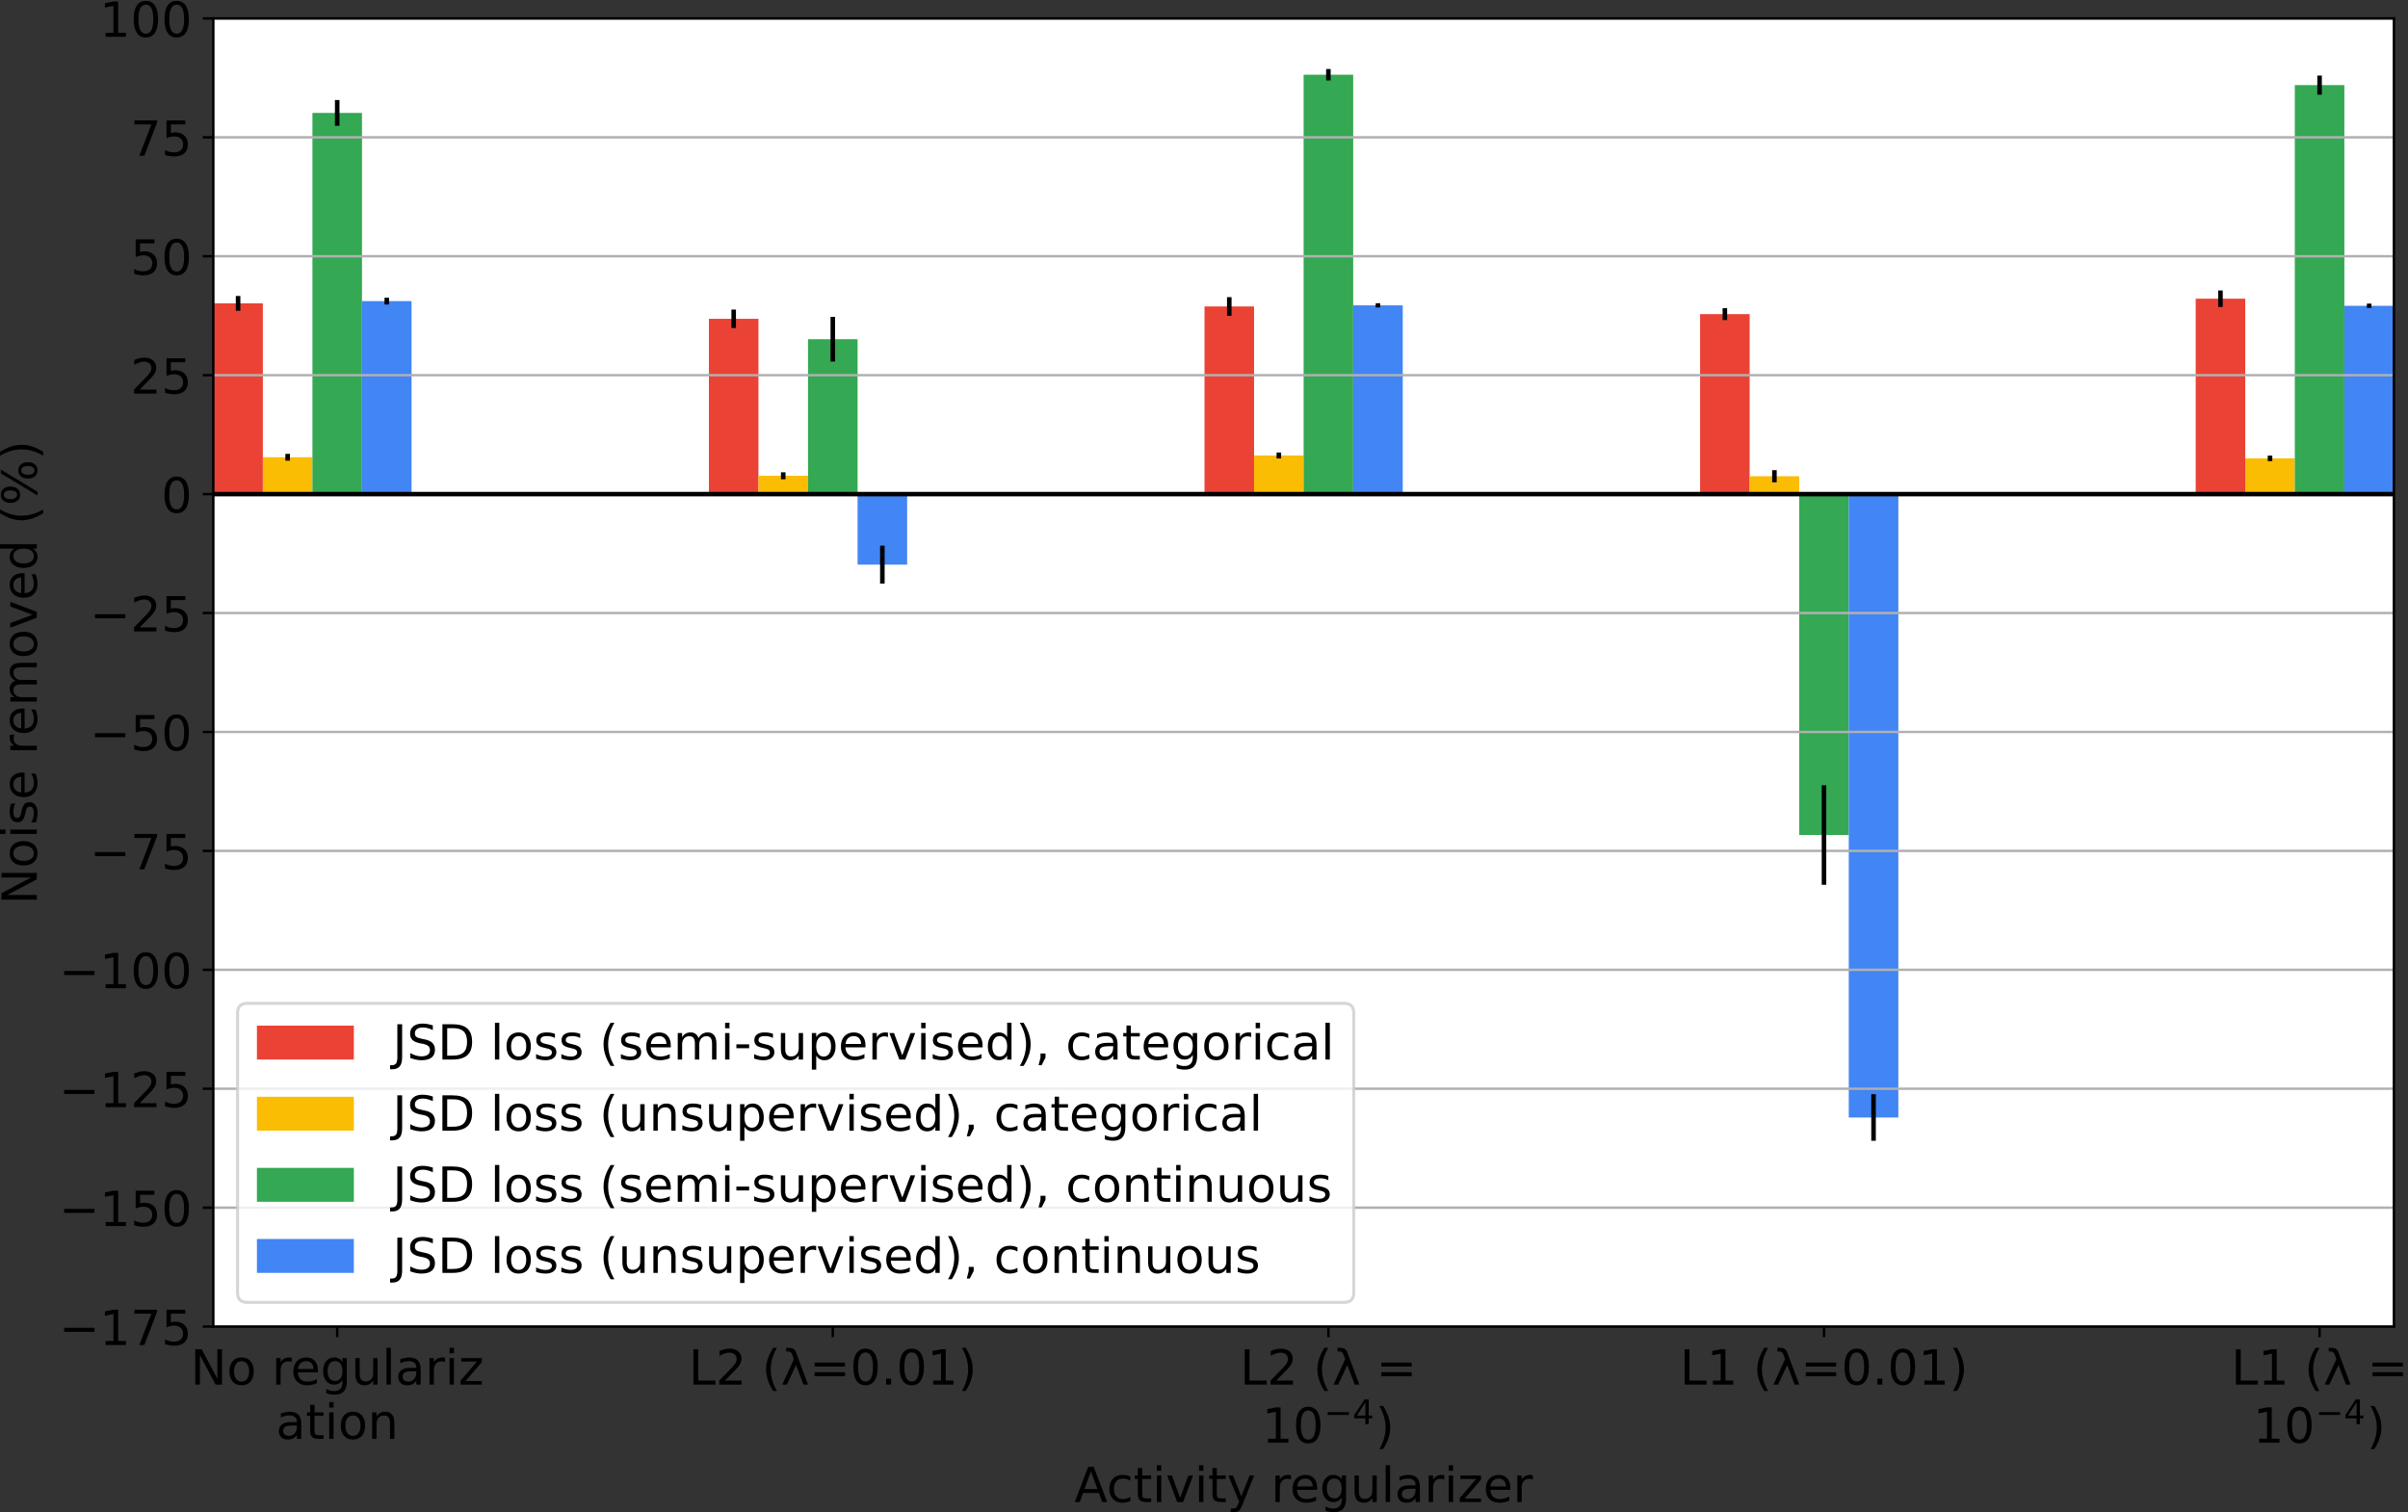 <?xml version="1.0" encoding="utf-8" standalone="no"?>
<!DOCTYPE svg PUBLIC "-//W3C//DTD SVG 1.1//EN"
  "http://www.w3.org/Graphics/SVG/1.1/DTD/svg11.dtd">
<!-- Created with matplotlib (https://matplotlib.org/) -->
<svg height="499.351pt" version="1.1" viewBox="0 0 795.08 499.351" width="795.08pt" xmlns="http://www.w3.org/2000/svg" xmlns:xlink="http://www.w3.org/1999/xlink">
 <rect x="0" y="0" width="795.08" height="499.351" fill="#333333" stroke="none"/>
 <defs>
  <style type="text/css">*{stroke-linecap:butt;stroke-linejoin:round;}</style>
 </defs>
 <g id="figure_1">
  <g id="patch_1">
   <path d="M 0 499.351 
L 795.08 499.351 
L 795.08 0 
L 0 0 
z
" style="fill:none;"/>
  </g>
  <g id="axes_1">
   <g id="patch_2">
    <path d="M 70.433 438.079 
L 790.433 438.079 
L 790.433 6.079 
L 70.433 6.079 
z
" style="fill:#ffffff;"/>
   </g>
   <g id="patch_3">
    <path clip-path="url(#p11bb58f437)" d="M 70.433 163.17 
L 86.796 163.17 
L 86.796 100.19 
L 70.433 100.19 
z
" style="fill:#ea4335;"/>
   </g>
   <g id="patch_4">
    <path clip-path="url(#p11bb58f437)" d="M 234.069 163.17 
L 250.433 163.17 
L 250.433 105.283 
L 234.069 105.283 
z
" style="fill:#ea4335;"/>
   </g>
   <g id="patch_5">
    <path clip-path="url(#p11bb58f437)" d="M 397.705 163.17 
L 414.069 163.17 
L 414.069 101.202 
L 397.705 101.202 
z
" style="fill:#ea4335;"/>
   </g>
   <g id="patch_6">
    <path clip-path="url(#p11bb58f437)" d="M 561.342 163.17 
L 577.705 163.17 
L 577.705 103.736 
L 561.342 103.736 
z
" style="fill:#ea4335;"/>
   </g>
   <g id="patch_7">
    <path clip-path="url(#p11bb58f437)" d="M 724.978 163.17 
L 741.342 163.17 
L 741.342 98.639 
L 724.978 98.639 
z
" style="fill:#ea4335;"/>
   </g>
   <g id="patch_8">
    <path clip-path="url(#p11bb58f437)" d="M 86.796 163.17 
L 103.16 163.17 
L 103.16 151 
L 86.796 151 
z
" style="fill:#fbbc04;"/>
   </g>
   <g id="patch_9">
    <path clip-path="url(#p11bb58f437)" d="M 250.433 163.17 
L 266.796 163.17 
L 266.796 157.116 
L 250.433 157.116 
z
" style="fill:#fbbc04;"/>
   </g>
   <g id="patch_10">
    <path clip-path="url(#p11bb58f437)" d="M 414.069 163.17 
L 430.433 163.17 
L 430.433 150.416 
L 414.069 150.416 
z
" style="fill:#fbbc04;"/>
   </g>
   <g id="patch_11">
    <path clip-path="url(#p11bb58f437)" d="M 577.705 163.17 
L 594.069 163.17 
L 594.069 157.264 
L 577.705 157.264 
z
" style="fill:#fbbc04;"/>
   </g>
   <g id="patch_12">
    <path clip-path="url(#p11bb58f437)" d="M 741.342 163.17 
L 757.705 163.17 
L 757.705 151.356 
L 741.342 151.356 
z
" style="fill:#fbbc04;"/>
   </g>
   <g id="patch_13">
    <path clip-path="url(#p11bb58f437)" d="M 103.16 163.17 
L 119.523 163.17 
L 119.523 37.288 
L 103.16 37.288 
z
" style="fill:#34a853;"/>
   </g>
   <g id="patch_14">
    <path clip-path="url(#p11bb58f437)" d="M 266.796 163.17 
L 283.16 163.17 
L 283.16 112.013 
L 266.796 112.013 
z
" style="fill:#34a853;"/>
   </g>
   <g id="patch_15">
    <path clip-path="url(#p11bb58f437)" d="M 430.433 163.17 
L 446.796 163.17 
L 446.796 24.676 
L 430.433 24.676 
z
" style="fill:#34a853;"/>
   </g>
   <g id="patch_16">
    <path clip-path="url(#p11bb58f437)" d="M 594.069 163.17 
L 610.433 163.17 
L 610.433 275.751 
L 594.069 275.751 
z
" style="fill:#34a853;"/>
   </g>
   <g id="patch_17">
    <path clip-path="url(#p11bb58f437)" d="M 757.705 163.17 
L 774.069 163.17 
L 774.069 28.107 
L 757.705 28.107 
z
" style="fill:#34a853;"/>
   </g>
   <g id="patch_18">
    <path clip-path="url(#p11bb58f437)" d="M 119.523 163.17 
L 135.887 163.17 
L 135.887 99.435 
L 119.523 99.435 
z
" style="fill:#4285f4;"/>
   </g>
   <g id="patch_19">
    <path clip-path="url(#p11bb58f437)" d="M 283.16 163.17 
L 299.523 163.17 
L 299.523 186.458 
L 283.16 186.458 
z
" style="fill:#4285f4;"/>
   </g>
   <g id="patch_20">
    <path clip-path="url(#p11bb58f437)" d="M 446.796 163.17 
L 463.16 163.17 
L 463.16 100.837 
L 446.796 100.837 
z
" style="fill:#4285f4;"/>
   </g>
   <g id="patch_21">
    <path clip-path="url(#p11bb58f437)" d="M 610.433 163.17 
L 626.796 163.17 
L 626.796 369.034 
L 610.433 369.034 
z
" style="fill:#4285f4;"/>
   </g>
   <g id="patch_22">
    <path clip-path="url(#p11bb58f437)" d="M 774.069 163.17 
L 790.433 163.17 
L 790.433 100.985 
L 774.069 100.985 
z
" style="fill:#4285f4;"/>
   </g>
   <g id="matplotlib.axis_1">
    <g id="xtick_1">
     <g id="line2d_1">
      <defs>
       <path d="M 0 0 
L 0 3.5 
" id="m224ae7f392" style="stroke:#000000;stroke-width:0.8;"/>
      </defs>
      <g>
       <use style="stroke:#000000;stroke-width:0.8;" x="111.342" xlink:href="#m224ae7f392" y="438.079"/>
      </g>
     </g>
     <g id="text_1">
      <!-- No regulariz -->
      <g transform="translate(62.904 457.236)scale(0.16 -0.16)">
       <defs>
        <path d="M 9.812 72.906 
L 23.094 72.906 
L 55.422 11.922 
L 55.422 72.906 
L 64.984 72.906 
L 64.984 0 
L 51.703 0 
L 19.391 60.984 
L 19.391 0 
L 9.812 0 
z
" id="DejaVuSans-78"/>
        <path d="M 30.609 48.391 
Q 23.391 48.391 19.188 42.75 
Q 14.984 37.109 14.984 27.297 
Q 14.984 17.484 19.156 11.844 
Q 23.344 6.203 30.609 6.203 
Q 37.797 6.203 41.984 11.859 
Q 46.188 17.531 46.188 27.297 
Q 46.188 37.016 41.984 42.703 
Q 37.797 48.391 30.609 48.391 
z
M 30.609 56 
Q 42.328 56 49.016 48.375 
Q 55.719 40.766 55.719 27.297 
Q 55.719 13.875 49.016 6.219 
Q 42.328 -1.422 30.609 -1.422 
Q 18.844 -1.422 12.172 6.219 
Q 5.516 13.875 5.516 27.297 
Q 5.516 40.766 12.172 48.375 
Q 18.844 56 30.609 56 
z
" id="DejaVuSans-111"/>
        <path id="DejaVuSans-32"/>
        <path d="M 41.109 46.297 
Q 39.594 47.172 37.812 47.578 
Q 36.031 48 33.891 48 
Q 26.266 48 22.188 43.047 
Q 18.109 38.094 18.109 28.812 
L 18.109 0 
L 9.078 0 
L 9.078 54.688 
L 18.109 54.688 
L 18.109 46.188 
Q 20.953 51.172 25.484 53.578 
Q 30.031 56 36.531 56 
Q 37.453 56 38.578 55.875 
Q 39.703 55.766 41.062 55.516 
z
" id="DejaVuSans-114"/>
        <path d="M 56.203 29.594 
L 56.203 25.203 
L 14.891 25.203 
Q 15.484 15.922 20.484 11.062 
Q 25.484 6.203 34.422 6.203 
Q 39.594 6.203 44.453 7.469 
Q 49.312 8.734 54.109 11.281 
L 54.109 2.781 
Q 49.266 0.734 44.188 -0.344 
Q 39.109 -1.422 33.891 -1.422 
Q 20.797 -1.422 13.156 6.188 
Q 5.516 13.812 5.516 26.812 
Q 5.516 40.234 12.766 48.109 
Q 20.016 56 32.328 56 
Q 43.359 56 49.781 48.891 
Q 56.203 41.797 56.203 29.594 
z
M 47.219 32.234 
Q 47.125 39.594 43.094 43.984 
Q 39.062 48.391 32.422 48.391 
Q 24.906 48.391 20.391 44.141 
Q 15.875 39.891 15.188 32.172 
z
" id="DejaVuSans-101"/>
        <path d="M 45.406 27.984 
Q 45.406 37.75 41.375 43.109 
Q 37.359 48.484 30.078 48.484 
Q 22.859 48.484 18.828 43.109 
Q 14.797 37.75 14.797 27.984 
Q 14.797 18.266 18.828 12.891 
Q 22.859 7.516 30.078 7.516 
Q 37.359 7.516 41.375 12.891 
Q 45.406 18.266 45.406 27.984 
z
M 54.391 6.781 
Q 54.391 -7.172 48.188 -13.984 
Q 42 -20.797 29.203 -20.797 
Q 24.469 -20.797 20.266 -20.094 
Q 16.062 -19.391 12.109 -17.922 
L 12.109 -9.188 
Q 16.062 -11.328 19.922 -12.344 
Q 23.781 -13.375 27.781 -13.375 
Q 36.625 -13.375 41.016 -8.766 
Q 45.406 -4.156 45.406 5.172 
L 45.406 9.625 
Q 42.625 4.781 38.281 2.391 
Q 33.938 0 27.875 0 
Q 17.828 0 11.672 7.656 
Q 5.516 15.328 5.516 27.984 
Q 5.516 40.672 11.672 48.328 
Q 17.828 56 27.875 56 
Q 33.938 56 38.281 53.609 
Q 42.625 51.219 45.406 46.391 
L 45.406 54.688 
L 54.391 54.688 
z
" id="DejaVuSans-103"/>
        <path d="M 8.5 21.578 
L 8.5 54.688 
L 17.484 54.688 
L 17.484 21.922 
Q 17.484 14.156 20.5 10.266 
Q 23.531 6.391 29.594 6.391 
Q 36.859 6.391 41.078 11.031 
Q 45.312 15.672 45.312 23.688 
L 45.312 54.688 
L 54.297 54.688 
L 54.297 0 
L 45.312 0 
L 45.312 8.406 
Q 42.047 3.422 37.719 1 
Q 33.406 -1.422 27.688 -1.422 
Q 18.266 -1.422 13.375 4.438 
Q 8.5 10.297 8.5 21.578 
z
M 31.109 56 
z
" id="DejaVuSans-117"/>
        <path d="M 9.422 75.984 
L 18.406 75.984 
L 18.406 0 
L 9.422 0 
z
" id="DejaVuSans-108"/>
        <path d="M 34.281 27.484 
Q 23.391 27.484 19.188 25 
Q 14.984 22.516 14.984 16.5 
Q 14.984 11.719 18.141 8.906 
Q 21.297 6.109 26.703 6.109 
Q 34.188 6.109 38.703 11.406 
Q 43.219 16.703 43.219 25.484 
L 43.219 27.484 
z
M 52.203 31.203 
L 52.203 0 
L 43.219 0 
L 43.219 8.297 
Q 40.141 3.328 35.547 0.953 
Q 30.953 -1.422 24.312 -1.422 
Q 15.922 -1.422 10.953 3.297 
Q 6 8.016 6 15.922 
Q 6 25.141 12.172 29.828 
Q 18.359 34.516 30.609 34.516 
L 43.219 34.516 
L 43.219 35.406 
Q 43.219 41.609 39.141 45 
Q 35.062 48.391 27.688 48.391 
Q 23 48.391 18.547 47.266 
Q 14.109 46.141 10.016 43.891 
L 10.016 52.203 
Q 14.938 54.109 19.578 55.047 
Q 24.219 56 28.609 56 
Q 40.484 56 46.344 49.844 
Q 52.203 43.703 52.203 31.203 
z
" id="DejaVuSans-97"/>
        <path d="M 9.422 54.688 
L 18.406 54.688 
L 18.406 0 
L 9.422 0 
z
M 9.422 75.984 
L 18.406 75.984 
L 18.406 64.594 
L 9.422 64.594 
z
" id="DejaVuSans-105"/>
        <path d="M 5.516 54.688 
L 48.188 54.688 
L 48.188 46.484 
L 14.406 7.172 
L 48.188 7.172 
L 48.188 0 
L 4.297 0 
L 4.297 8.203 
L 38.094 47.516 
L 5.516 47.516 
z
" id="DejaVuSans-122"/>
       </defs>
       <use xlink:href="#DejaVuSans-78"/>
       <use x="74.805" xlink:href="#DejaVuSans-111"/>
       <use x="135.986" xlink:href="#DejaVuSans-32"/>
       <use x="167.773" xlink:href="#DejaVuSans-114"/>
       <use x="206.637" xlink:href="#DejaVuSans-101"/>
       <use x="268.16" xlink:href="#DejaVuSans-103"/>
       <use x="331.637" xlink:href="#DejaVuSans-117"/>
       <use x="395.016" xlink:href="#DejaVuSans-108"/>
       <use x="422.799" xlink:href="#DejaVuSans-97"/>
       <use x="484.078" xlink:href="#DejaVuSans-114"/>
       <use x="525.191" xlink:href="#DejaVuSans-105"/>
       <use x="552.975" xlink:href="#DejaVuSans-122"/>
      </g>
      <!-- ation -->
      <g transform="translate(91.115 475.153)scale(0.16 -0.16)">
       <defs>
        <path d="M 18.312 70.219 
L 18.312 54.688 
L 36.812 54.688 
L 36.812 47.703 
L 18.312 47.703 
L 18.312 18.016 
Q 18.312 11.328 20.141 9.422 
Q 21.969 7.516 27.594 7.516 
L 36.812 7.516 
L 36.812 0 
L 27.594 0 
Q 17.188 0 13.234 3.875 
Q 9.281 7.766 9.281 18.016 
L 9.281 47.703 
L 2.688 47.703 
L 2.688 54.688 
L 9.281 54.688 
L 9.281 70.219 
z
" id="DejaVuSans-116"/>
        <path d="M 54.891 33.016 
L 54.891 0 
L 45.906 0 
L 45.906 32.719 
Q 45.906 40.484 42.875 44.328 
Q 39.844 48.188 33.797 48.188 
Q 26.516 48.188 22.312 43.547 
Q 18.109 38.922 18.109 30.906 
L 18.109 0 
L 9.078 0 
L 9.078 54.688 
L 18.109 54.688 
L 18.109 46.188 
Q 21.344 51.125 25.703 53.562 
Q 30.078 56 35.797 56 
Q 45.219 56 50.047 50.172 
Q 54.891 44.344 54.891 33.016 
z
" id="DejaVuSans-110"/>
       </defs>
       <use xlink:href="#DejaVuSans-97"/>
       <use x="61.279" xlink:href="#DejaVuSans-116"/>
       <use x="100.488" xlink:href="#DejaVuSans-105"/>
       <use x="128.271" xlink:href="#DejaVuSans-111"/>
       <use x="189.453" xlink:href="#DejaVuSans-110"/>
      </g>
     </g>
    </g>
    <g id="xtick_2">
     <g id="line2d_2">
      <g>
       <use style="stroke:#000000;stroke-width:0.8;" x="274.978" xlink:href="#m224ae7f392" y="438.079"/>
      </g>
     </g>
     <g id="text_2">
      <!-- L2 (λ=0.01) -->
      <g transform="translate(227.394 457.236)scale(0.16 -0.16)">
       <defs>
        <path d="M 9.812 72.906 
L 19.672 72.906 
L 19.672 8.297 
L 55.172 8.297 
L 55.172 0 
L 9.812 0 
z
" id="DejaVuSans-76"/>
        <path d="M 19.188 8.297 
L 53.609 8.297 
L 53.609 0 
L 7.328 0 
L 7.328 8.297 
Q 12.938 14.109 22.625 23.891 
Q 32.328 33.688 34.812 36.531 
Q 39.547 41.844 41.422 45.531 
Q 43.312 49.219 43.312 52.781 
Q 43.312 58.594 39.234 62.25 
Q 35.156 65.922 28.609 65.922 
Q 23.969 65.922 18.812 64.312 
Q 13.672 62.703 7.812 59.422 
L 7.812 69.391 
Q 13.766 71.781 18.938 73 
Q 24.125 74.219 28.422 74.219 
Q 39.75 74.219 46.484 68.547 
Q 53.219 62.891 53.219 53.422 
Q 53.219 48.922 51.531 44.891 
Q 49.859 40.875 45.406 35.406 
Q 44.188 33.984 37.641 27.219 
Q 31.109 20.453 19.188 8.297 
z
" id="DejaVuSans-50"/>
        <path d="M 31 75.875 
Q 24.469 64.656 21.281 53.656 
Q 18.109 42.672 18.109 31.391 
Q 18.109 20.125 21.312 9.062 
Q 24.516 -2 31 -13.188 
L 23.188 -13.188 
Q 15.875 -1.703 12.234 9.375 
Q 8.594 20.453 8.594 31.391 
Q 8.594 42.281 12.203 53.312 
Q 15.828 64.359 23.188 75.875 
z
" id="DejaVuSans-40"/>
        <path d="M 30.953 67.438 
L 56.203 0 
L 46.688 0 
L 31.344 40.438 
L 12.5 0 
L 2.984 0 
L 26.953 52.438 
L 23.344 62.109 
Q 21.047 68.266 15.828 68.266 
L 11.141 68.266 
L 11.141 75.984 
L 16.844 75.875 
Q 27.875 75.734 30.953 67.438 
z
" id="DejaVuSans-955"/>
        <path d="M 10.594 45.406 
L 73.188 45.406 
L 73.188 37.203 
L 10.594 37.203 
z
M 10.594 25.484 
L 73.188 25.484 
L 73.188 17.188 
L 10.594 17.188 
z
" id="DejaVuSans-61"/>
        <path d="M 31.781 66.406 
Q 24.172 66.406 20.328 58.906 
Q 16.5 51.422 16.5 36.375 
Q 16.5 21.391 20.328 13.891 
Q 24.172 6.391 31.781 6.391 
Q 39.453 6.391 43.281 13.891 
Q 47.125 21.391 47.125 36.375 
Q 47.125 51.422 43.281 58.906 
Q 39.453 66.406 31.781 66.406 
z
M 31.781 74.219 
Q 44.047 74.219 50.516 64.516 
Q 56.984 54.828 56.984 36.375 
Q 56.984 17.969 50.516 8.266 
Q 44.047 -1.422 31.781 -1.422 
Q 19.531 -1.422 13.062 8.266 
Q 6.594 17.969 6.594 36.375 
Q 6.594 54.828 13.062 64.516 
Q 19.531 74.219 31.781 74.219 
z
" id="DejaVuSans-48"/>
        <path d="M 10.688 12.406 
L 21 12.406 
L 21 0 
L 10.688 0 
z
" id="DejaVuSans-46"/>
        <path d="M 12.406 8.297 
L 28.516 8.297 
L 28.516 63.922 
L 10.984 60.406 
L 10.984 69.391 
L 28.422 72.906 
L 38.281 72.906 
L 38.281 8.297 
L 54.391 8.297 
L 54.391 0 
L 12.406 0 
z
" id="DejaVuSans-49"/>
        <path d="M 8.016 75.875 
L 15.828 75.875 
Q 23.141 64.359 26.781 53.312 
Q 30.422 42.281 30.422 31.391 
Q 30.422 20.453 26.781 9.375 
Q 23.141 -1.703 15.828 -13.188 
L 8.016 -13.188 
Q 14.5 -2 17.703 9.062 
Q 20.906 20.125 20.906 31.391 
Q 20.906 42.672 17.703 53.656 
Q 14.5 64.656 8.016 75.875 
z
" id="DejaVuSans-41"/>
       </defs>
       <use xlink:href="#DejaVuSans-76"/>
       <use x="55.713" xlink:href="#DejaVuSans-50"/>
       <use x="119.336" xlink:href="#DejaVuSans-32"/>
       <use x="151.123" xlink:href="#DejaVuSans-40"/>
       <use x="190.137" xlink:href="#DejaVuSans-955"/>
       <use x="249.316" xlink:href="#DejaVuSans-61"/>
       <use x="333.105" xlink:href="#DejaVuSans-48"/>
       <use x="396.729" xlink:href="#DejaVuSans-46"/>
       <use x="428.516" xlink:href="#DejaVuSans-48"/>
       <use x="492.139" xlink:href="#DejaVuSans-49"/>
       <use x="555.762" xlink:href="#DejaVuSans-41"/>
      </g>
     </g>
    </g>
    <g id="xtick_3">
     <g id="line2d_3">
      <g>
       <use style="stroke:#000000;stroke-width:0.8;" x="438.614" xlink:href="#m224ae7f392" y="438.079"/>
      </g>
     </g>
     <g id="text_3">
      <!-- L2 (λ = -->
      <g transform="translate(409.422 457.236)scale(0.16 -0.16)">
       <use xlink:href="#DejaVuSans-76"/>
       <use x="55.713" xlink:href="#DejaVuSans-50"/>
       <use x="119.336" xlink:href="#DejaVuSans-32"/>
       <use x="151.123" xlink:href="#DejaVuSans-40"/>
       <use x="190.137" xlink:href="#DejaVuSans-955"/>
       <use x="249.316" xlink:href="#DejaVuSans-32"/>
       <use x="281.104" xlink:href="#DejaVuSans-61"/>
      </g>
      <!-- $10^{-4}$) -->
      <g transform="translate(416.694 476.539)scale(0.16 -0.16)">
       <defs>
        <path d="M 10.594 35.5 
L 73.188 35.5 
L 73.188 27.203 
L 10.594 27.203 
z
" id="DejaVuSans-8722"/>
        <path d="M 37.797 64.312 
L 12.891 25.391 
L 37.797 25.391 
z
M 35.203 72.906 
L 47.609 72.906 
L 47.609 25.391 
L 58.016 25.391 
L 58.016 17.188 
L 47.609 17.188 
L 47.609 0 
L 37.797 0 
L 37.797 17.188 
L 4.891 17.188 
L 4.891 26.703 
z
" id="DejaVuSans-52"/>
       </defs>
       <use transform="translate(0 0.684)" xlink:href="#DejaVuSans-49"/>
       <use transform="translate(63.623 0.684)" xlink:href="#DejaVuSans-48"/>
       <use transform="translate(128.203 38.966)scale(0.7)" xlink:href="#DejaVuSans-8722"/>
       <use transform="translate(186.855 38.966)scale(0.7)" xlink:href="#DejaVuSans-52"/>
       <use transform="translate(234.126 0.684)" xlink:href="#DejaVuSans-41"/>
      </g>
     </g>
    </g>
    <g id="xtick_4">
     <g id="line2d_4">
      <g>
       <use style="stroke:#000000;stroke-width:0.8;" x="602.251" xlink:href="#m224ae7f392" y="438.079"/>
      </g>
     </g>
     <g id="text_4">
      <!-- L1 (λ=0.01) -->
      <g transform="translate(554.667 457.236)scale(0.16 -0.16)">
       <use xlink:href="#DejaVuSans-76"/>
       <use x="55.713" xlink:href="#DejaVuSans-49"/>
       <use x="119.336" xlink:href="#DejaVuSans-32"/>
       <use x="151.123" xlink:href="#DejaVuSans-40"/>
       <use x="190.137" xlink:href="#DejaVuSans-955"/>
       <use x="249.316" xlink:href="#DejaVuSans-61"/>
       <use x="333.105" xlink:href="#DejaVuSans-48"/>
       <use x="396.729" xlink:href="#DejaVuSans-46"/>
       <use x="428.516" xlink:href="#DejaVuSans-48"/>
       <use x="492.139" xlink:href="#DejaVuSans-49"/>
       <use x="555.762" xlink:href="#DejaVuSans-41"/>
      </g>
     </g>
    </g>
    <g id="xtick_5">
     <g id="line2d_5">
      <g>
       <use style="stroke:#000000;stroke-width:0.8;" x="765.887" xlink:href="#m224ae7f392" y="438.079"/>
      </g>
     </g>
     <g id="text_5">
      <!-- L1 (λ = -->
      <g transform="translate(736.695 457.236)scale(0.16 -0.16)">
       <use xlink:href="#DejaVuSans-76"/>
       <use x="55.713" xlink:href="#DejaVuSans-49"/>
       <use x="119.336" xlink:href="#DejaVuSans-32"/>
       <use x="151.123" xlink:href="#DejaVuSans-40"/>
       <use x="190.137" xlink:href="#DejaVuSans-955"/>
       <use x="249.316" xlink:href="#DejaVuSans-32"/>
       <use x="281.104" xlink:href="#DejaVuSans-61"/>
      </g>
      <!-- $10^{-4}$) -->
      <g transform="translate(743.967 476.539)scale(0.16 -0.16)">
       <use transform="translate(0 0.684)" xlink:href="#DejaVuSans-49"/>
       <use transform="translate(63.623 0.684)" xlink:href="#DejaVuSans-48"/>
       <use transform="translate(128.203 38.966)scale(0.7)" xlink:href="#DejaVuSans-8722"/>
       <use transform="translate(186.855 38.966)scale(0.7)" xlink:href="#DejaVuSans-52"/>
       <use transform="translate(234.126 0.684)" xlink:href="#DejaVuSans-41"/>
      </g>
     </g>
    </g>
    <g id="text_6">
     <!-- Activity regularizer -->
     <g transform="translate(354.745 496.024)scale(0.16 -0.16)">
      <defs>
       <path d="M 34.188 63.188 
L 20.797 26.906 
L 47.609 26.906 
z
M 28.609 72.906 
L 39.797 72.906 
L 67.578 0 
L 57.328 0 
L 50.688 18.703 
L 17.828 18.703 
L 11.188 0 
L 0.781 0 
z
" id="DejaVuSans-65"/>
       <path d="M 48.781 52.594 
L 48.781 44.188 
Q 44.969 46.297 41.141 47.344 
Q 37.312 48.391 33.406 48.391 
Q 24.656 48.391 19.812 42.844 
Q 14.984 37.312 14.984 27.297 
Q 14.984 17.281 19.812 11.734 
Q 24.656 6.203 33.406 6.203 
Q 37.312 6.203 41.141 7.25 
Q 44.969 8.297 48.781 10.406 
L 48.781 2.094 
Q 45.016 0.344 40.984 -0.531 
Q 36.969 -1.422 32.422 -1.422 
Q 20.062 -1.422 12.781 6.344 
Q 5.516 14.109 5.516 27.297 
Q 5.516 40.672 12.859 48.328 
Q 20.219 56 33.016 56 
Q 37.156 56 41.109 55.141 
Q 45.062 54.297 48.781 52.594 
z
" id="DejaVuSans-99"/>
       <path d="M 2.984 54.688 
L 12.5 54.688 
L 29.594 8.797 
L 46.688 54.688 
L 56.203 54.688 
L 35.688 0 
L 23.484 0 
z
" id="DejaVuSans-118"/>
       <path d="M 32.172 -5.078 
Q 28.375 -14.844 24.75 -17.812 
Q 21.141 -20.797 15.094 -20.797 
L 7.906 -20.797 
L 7.906 -13.281 
L 13.188 -13.281 
Q 16.891 -13.281 18.938 -11.516 
Q 21 -9.766 23.484 -3.219 
L 25.094 0.875 
L 2.984 54.688 
L 12.5 54.688 
L 29.594 11.922 
L 46.688 54.688 
L 56.203 54.688 
z
" id="DejaVuSans-121"/>
      </defs>
      <use xlink:href="#DejaVuSans-65"/>
      <use x="66.658" xlink:href="#DejaVuSans-99"/>
      <use x="121.639" xlink:href="#DejaVuSans-116"/>
      <use x="160.848" xlink:href="#DejaVuSans-105"/>
      <use x="188.631" xlink:href="#DejaVuSans-118"/>
      <use x="247.811" xlink:href="#DejaVuSans-105"/>
      <use x="275.594" xlink:href="#DejaVuSans-116"/>
      <use x="314.803" xlink:href="#DejaVuSans-121"/>
      <use x="373.982" xlink:href="#DejaVuSans-32"/>
      <use x="405.77" xlink:href="#DejaVuSans-114"/>
      <use x="444.633" xlink:href="#DejaVuSans-101"/>
      <use x="506.156" xlink:href="#DejaVuSans-103"/>
      <use x="569.633" xlink:href="#DejaVuSans-117"/>
      <use x="633.012" xlink:href="#DejaVuSans-108"/>
      <use x="660.795" xlink:href="#DejaVuSans-97"/>
      <use x="722.074" xlink:href="#DejaVuSans-114"/>
      <use x="763.188" xlink:href="#DejaVuSans-105"/>
      <use x="790.971" xlink:href="#DejaVuSans-122"/>
      <use x="843.461" xlink:href="#DejaVuSans-101"/>
      <use x="904.984" xlink:href="#DejaVuSans-114"/>
     </g>
    </g>
   </g>
   <g id="matplotlib.axis_2">
    <g id="ytick_1">
     <g id="line2d_6">
      <path clip-path="url(#p11bb58f437)" d="M 70.433 438.079 
L 790.433 438.079 
" style="fill:none;stroke:#b0b0b0;stroke-linecap:square;stroke-width:0.8;"/>
     </g>
     <g id="line2d_7">
      <defs>
       <path d="M 0 0 
L -3.5 0 
" id="m32b7733097" style="stroke:#000000;stroke-width:0.8;"/>
      </defs>
      <g>
       <use style="stroke:#000000;stroke-width:0.8;" x="70.433" xlink:href="#m32b7733097" y="438.079"/>
      </g>
     </g>
     <g id="text_7">
      <!-- −175 -->
      <g transform="translate(19.485 444.158)scale(0.16 -0.16)">
       <defs>
        <path d="M 8.203 72.906 
L 55.078 72.906 
L 55.078 68.703 
L 28.609 0 
L 18.312 0 
L 43.219 64.594 
L 8.203 64.594 
z
" id="DejaVuSans-55"/>
        <path d="M 10.797 72.906 
L 49.516 72.906 
L 49.516 64.594 
L 19.828 64.594 
L 19.828 46.734 
Q 21.969 47.469 24.109 47.828 
Q 26.266 48.188 28.422 48.188 
Q 40.625 48.188 47.75 41.5 
Q 54.891 34.812 54.891 23.391 
Q 54.891 11.625 47.562 5.094 
Q 40.234 -1.422 26.906 -1.422 
Q 22.312 -1.422 17.547 -0.641 
Q 12.797 0.141 7.719 1.703 
L 7.719 11.625 
Q 12.109 9.234 16.797 8.062 
Q 21.484 6.891 26.703 6.891 
Q 35.156 6.891 40.078 11.328 
Q 45.016 15.766 45.016 23.391 
Q 45.016 31 40.078 35.438 
Q 35.156 39.891 26.703 39.891 
Q 22.75 39.891 18.812 39.016 
Q 14.891 38.141 10.797 36.281 
z
" id="DejaVuSans-53"/>
       </defs>
       <use xlink:href="#DejaVuSans-8722"/>
       <use x="83.789" xlink:href="#DejaVuSans-49"/>
       <use x="147.412" xlink:href="#DejaVuSans-55"/>
       <use x="211.035" xlink:href="#DejaVuSans-53"/>
      </g>
     </g>
    </g>
    <g id="ytick_2">
     <g id="line2d_8">
      <path clip-path="url(#p11bb58f437)" d="M 70.433 398.806 
L 790.433 398.806 
" style="fill:none;stroke:#b0b0b0;stroke-linecap:square;stroke-width:0.8;"/>
     </g>
     <g id="line2d_9">
      <g>
       <use style="stroke:#000000;stroke-width:0.8;" x="70.433" xlink:href="#m32b7733097" y="398.806"/>
      </g>
     </g>
     <g id="text_8">
      <!-- −150 -->
      <g transform="translate(19.485 404.885)scale(0.16 -0.16)">
       <use xlink:href="#DejaVuSans-8722"/>
       <use x="83.789" xlink:href="#DejaVuSans-49"/>
       <use x="147.412" xlink:href="#DejaVuSans-53"/>
       <use x="211.035" xlink:href="#DejaVuSans-48"/>
      </g>
     </g>
    </g>
    <g id="ytick_3">
     <g id="line2d_10">
      <path clip-path="url(#p11bb58f437)" d="M 70.433 359.533 
L 790.433 359.533 
" style="fill:none;stroke:#b0b0b0;stroke-linecap:square;stroke-width:0.8;"/>
     </g>
     <g id="line2d_11">
      <g>
       <use style="stroke:#000000;stroke-width:0.8;" x="70.433" xlink:href="#m32b7733097" y="359.533"/>
      </g>
     </g>
     <g id="text_9">
      <!-- −125 -->
      <g transform="translate(19.485 365.612)scale(0.16 -0.16)">
       <use xlink:href="#DejaVuSans-8722"/>
       <use x="83.789" xlink:href="#DejaVuSans-49"/>
       <use x="147.412" xlink:href="#DejaVuSans-50"/>
       <use x="211.035" xlink:href="#DejaVuSans-53"/>
      </g>
     </g>
    </g>
    <g id="ytick_4">
     <g id="line2d_12">
      <path clip-path="url(#p11bb58f437)" d="M 70.433 320.261 
L 790.433 320.261 
" style="fill:none;stroke:#b0b0b0;stroke-linecap:square;stroke-width:0.8;"/>
     </g>
     <g id="line2d_13">
      <g>
       <use style="stroke:#000000;stroke-width:0.8;" x="70.433" xlink:href="#m32b7733097" y="320.261"/>
      </g>
     </g>
     <g id="text_10">
      <!-- −100 -->
      <g transform="translate(19.485 326.339)scale(0.16 -0.16)">
       <use xlink:href="#DejaVuSans-8722"/>
       <use x="83.789" xlink:href="#DejaVuSans-49"/>
       <use x="147.412" xlink:href="#DejaVuSans-48"/>
       <use x="211.035" xlink:href="#DejaVuSans-48"/>
      </g>
     </g>
    </g>
    <g id="ytick_5">
     <g id="line2d_14">
      <path clip-path="url(#p11bb58f437)" d="M 70.433 280.988 
L 790.433 280.988 
" style="fill:none;stroke:#b0b0b0;stroke-linecap:square;stroke-width:0.8;"/>
     </g>
     <g id="line2d_15">
      <g>
       <use style="stroke:#000000;stroke-width:0.8;" x="70.433" xlink:href="#m32b7733097" y="280.988"/>
      </g>
     </g>
     <g id="text_11">
      <!-- −75 -->
      <g transform="translate(29.665 287.067)scale(0.16 -0.16)">
       <use xlink:href="#DejaVuSans-8722"/>
       <use x="83.789" xlink:href="#DejaVuSans-55"/>
       <use x="147.412" xlink:href="#DejaVuSans-53"/>
      </g>
     </g>
    </g>
    <g id="ytick_6">
     <g id="line2d_16">
      <path clip-path="url(#p11bb58f437)" d="M 70.433 241.715 
L 790.433 241.715 
" style="fill:none;stroke:#b0b0b0;stroke-linecap:square;stroke-width:0.8;"/>
     </g>
     <g id="line2d_17">
      <g>
       <use style="stroke:#000000;stroke-width:0.8;" x="70.433" xlink:href="#m32b7733097" y="241.715"/>
      </g>
     </g>
     <g id="text_12">
      <!-- −50 -->
      <g transform="translate(29.665 247.794)scale(0.16 -0.16)">
       <use xlink:href="#DejaVuSans-8722"/>
       <use x="83.789" xlink:href="#DejaVuSans-53"/>
       <use x="147.412" xlink:href="#DejaVuSans-48"/>
      </g>
     </g>
    </g>
    <g id="ytick_7">
     <g id="line2d_18">
      <path clip-path="url(#p11bb58f437)" d="M 70.433 202.442 
L 790.433 202.442 
" style="fill:none;stroke:#b0b0b0;stroke-linecap:square;stroke-width:0.8;"/>
     </g>
     <g id="line2d_19">
      <g>
       <use style="stroke:#000000;stroke-width:0.8;" x="70.433" xlink:href="#m32b7733097" y="202.442"/>
      </g>
     </g>
     <g id="text_13">
      <!-- −25 -->
      <g transform="translate(29.665 208.521)scale(0.16 -0.16)">
       <use xlink:href="#DejaVuSans-8722"/>
       <use x="83.789" xlink:href="#DejaVuSans-50"/>
       <use x="147.412" xlink:href="#DejaVuSans-53"/>
      </g>
     </g>
    </g>
    <g id="ytick_8">
     <g id="line2d_20">
      <path clip-path="url(#p11bb58f437)" d="M 70.433 163.17 
L 790.433 163.17 
" style="fill:none;stroke:#b0b0b0;stroke-linecap:square;stroke-width:0.8;"/>
     </g>
     <g id="line2d_21">
      <g>
       <use style="stroke:#000000;stroke-width:0.8;" x="70.433" xlink:href="#m32b7733097" y="163.17"/>
      </g>
     </g>
     <g id="text_14">
      <!-- 0 -->
      <g transform="translate(53.252 169.248)scale(0.16 -0.16)">
       <use xlink:href="#DejaVuSans-48"/>
      </g>
     </g>
    </g>
    <g id="ytick_9">
     <g id="line2d_22">
      <path clip-path="url(#p11bb58f437)" d="M 70.433 123.897 
L 790.433 123.897 
" style="fill:none;stroke:#b0b0b0;stroke-linecap:square;stroke-width:0.8;"/>
     </g>
     <g id="line2d_23">
      <g>
       <use style="stroke:#000000;stroke-width:0.8;" x="70.433" xlink:href="#m32b7733097" y="123.897"/>
      </g>
     </g>
     <g id="text_15">
      <!-- 25 -->
      <g transform="translate(43.072 129.976)scale(0.16 -0.16)">
       <use xlink:href="#DejaVuSans-50"/>
       <use x="63.623" xlink:href="#DejaVuSans-53"/>
      </g>
     </g>
    </g>
    <g id="ytick_10">
     <g id="line2d_24">
      <path clip-path="url(#p11bb58f437)" d="M 70.433 84.624 
L 790.433 84.624 
" style="fill:none;stroke:#b0b0b0;stroke-linecap:square;stroke-width:0.8;"/>
     </g>
     <g id="line2d_25">
      <g>
       <use style="stroke:#000000;stroke-width:0.8;" x="70.433" xlink:href="#m32b7733097" y="84.624"/>
      </g>
     </g>
     <g id="text_16">
      <!-- 50 -->
      <g transform="translate(43.072 90.703)scale(0.16 -0.16)">
       <use xlink:href="#DejaVuSans-53"/>
       <use x="63.623" xlink:href="#DejaVuSans-48"/>
      </g>
     </g>
    </g>
    <g id="ytick_11">
     <g id="line2d_26">
      <path clip-path="url(#p11bb58f437)" d="M 70.433 45.351 
L 790.433 45.351 
" style="fill:none;stroke:#b0b0b0;stroke-linecap:square;stroke-width:0.8;"/>
     </g>
     <g id="line2d_27">
      <g>
       <use style="stroke:#000000;stroke-width:0.8;" x="70.433" xlink:href="#m32b7733097" y="45.351"/>
      </g>
     </g>
     <g id="text_17">
      <!-- 75 -->
      <g transform="translate(43.072 51.43)scale(0.16 -0.16)">
       <use xlink:href="#DejaVuSans-55"/>
       <use x="63.623" xlink:href="#DejaVuSans-53"/>
      </g>
     </g>
    </g>
    <g id="ytick_12">
     <g id="line2d_28">
      <path clip-path="url(#p11bb58f437)" d="M 70.433 6.079 
L 790.433 6.079 
" style="fill:none;stroke:#b0b0b0;stroke-linecap:square;stroke-width:0.8;"/>
     </g>
     <g id="line2d_29">
      <g>
       <use style="stroke:#000000;stroke-width:0.8;" x="70.433" xlink:href="#m32b7733097" y="6.079"/>
      </g>
     </g>
     <g id="text_18">
      <!-- 100 -->
      <g transform="translate(32.892 12.158)scale(0.16 -0.16)">
       <use xlink:href="#DejaVuSans-49"/>
       <use x="63.623" xlink:href="#DejaVuSans-48"/>
       <use x="127.246" xlink:href="#DejaVuSans-48"/>
      </g>
     </g>
    </g>
    <g id="text_19">
     <!-- Noise removed (%) -->
     <g transform="translate(12.158 298.655)rotate(-90)scale(0.16 -0.16)">
      <defs>
       <path d="M 44.281 53.078 
L 44.281 44.578 
Q 40.484 46.531 36.375 47.5 
Q 32.281 48.484 27.875 48.484 
Q 21.188 48.484 17.844 46.438 
Q 14.5 44.391 14.5 40.281 
Q 14.5 37.156 16.891 35.375 
Q 19.281 33.594 26.516 31.984 
L 29.594 31.297 
Q 39.156 29.25 43.188 25.516 
Q 47.219 21.781 47.219 15.094 
Q 47.219 7.469 41.188 3.016 
Q 35.156 -1.422 24.609 -1.422 
Q 20.219 -1.422 15.453 -0.562 
Q 10.688 0.297 5.422 2 
L 5.422 11.281 
Q 10.406 8.688 15.234 7.391 
Q 20.062 6.109 24.812 6.109 
Q 31.156 6.109 34.562 8.281 
Q 37.984 10.453 37.984 14.406 
Q 37.984 18.062 35.516 20.016 
Q 33.062 21.969 24.703 23.781 
L 21.578 24.516 
Q 13.234 26.266 9.516 29.906 
Q 5.812 33.547 5.812 39.891 
Q 5.812 47.609 11.281 51.797 
Q 16.75 56 26.812 56 
Q 31.781 56 36.172 55.266 
Q 40.578 54.547 44.281 53.078 
z
" id="DejaVuSans-115"/>
       <path d="M 52 44.188 
Q 55.375 50.25 60.062 53.125 
Q 64.75 56 71.094 56 
Q 79.641 56 84.281 50.016 
Q 88.922 44.047 88.922 33.016 
L 88.922 0 
L 79.891 0 
L 79.891 32.719 
Q 79.891 40.578 77.094 44.375 
Q 74.312 48.188 68.609 48.188 
Q 61.625 48.188 57.562 43.547 
Q 53.516 38.922 53.516 30.906 
L 53.516 0 
L 44.484 0 
L 44.484 32.719 
Q 44.484 40.625 41.703 44.406 
Q 38.922 48.188 33.109 48.188 
Q 26.219 48.188 22.156 43.531 
Q 18.109 38.875 18.109 30.906 
L 18.109 0 
L 9.078 0 
L 9.078 54.688 
L 18.109 54.688 
L 18.109 46.188 
Q 21.188 51.219 25.484 53.609 
Q 29.781 56 35.688 56 
Q 41.656 56 45.828 52.969 
Q 50 49.953 52 44.188 
z
" id="DejaVuSans-109"/>
       <path d="M 45.406 46.391 
L 45.406 75.984 
L 54.391 75.984 
L 54.391 0 
L 45.406 0 
L 45.406 8.203 
Q 42.578 3.328 38.25 0.953 
Q 33.938 -1.422 27.875 -1.422 
Q 17.969 -1.422 11.734 6.484 
Q 5.516 14.406 5.516 27.297 
Q 5.516 40.188 11.734 48.094 
Q 17.969 56 27.875 56 
Q 33.938 56 38.25 53.625 
Q 42.578 51.266 45.406 46.391 
z
M 14.797 27.297 
Q 14.797 17.391 18.875 11.75 
Q 22.953 6.109 30.078 6.109 
Q 37.203 6.109 41.297 11.75 
Q 45.406 17.391 45.406 27.297 
Q 45.406 37.203 41.297 42.844 
Q 37.203 48.484 30.078 48.484 
Q 22.953 48.484 18.875 42.844 
Q 14.797 37.203 14.797 27.297 
z
" id="DejaVuSans-100"/>
       <path d="M 72.703 32.078 
Q 68.453 32.078 66.031 28.469 
Q 63.625 24.859 63.625 18.406 
Q 63.625 12.062 66.031 8.422 
Q 68.453 4.781 72.703 4.781 
Q 76.859 4.781 79.266 8.422 
Q 81.688 12.062 81.688 18.406 
Q 81.688 24.812 79.266 28.438 
Q 76.859 32.078 72.703 32.078 
z
M 72.703 38.281 
Q 80.422 38.281 84.953 32.906 
Q 89.5 27.547 89.5 18.406 
Q 89.5 9.281 84.938 3.922 
Q 80.375 -1.422 72.703 -1.422 
Q 64.891 -1.422 60.344 3.922 
Q 55.812 9.281 55.812 18.406 
Q 55.812 27.594 60.375 32.938 
Q 64.938 38.281 72.703 38.281 
z
M 22.312 68.016 
Q 18.109 68.016 15.688 64.375 
Q 13.281 60.75 13.281 54.391 
Q 13.281 47.953 15.672 44.328 
Q 18.062 40.719 22.312 40.719 
Q 26.562 40.719 28.969 44.328 
Q 31.391 47.953 31.391 54.391 
Q 31.391 60.688 28.953 64.344 
Q 26.516 68.016 22.312 68.016 
z
M 66.406 74.219 
L 74.219 74.219 
L 28.609 -1.422 
L 20.797 -1.422 
z
M 22.312 74.219 
Q 30.031 74.219 34.609 68.875 
Q 39.203 63.531 39.203 54.391 
Q 39.203 45.172 34.641 39.844 
Q 30.078 34.516 22.312 34.516 
Q 14.547 34.516 10.031 39.859 
Q 5.516 45.219 5.516 54.391 
Q 5.516 63.484 10.047 68.844 
Q 14.594 74.219 22.312 74.219 
z
" id="DejaVuSans-37"/>
      </defs>
      <use xlink:href="#DejaVuSans-78"/>
      <use x="74.805" xlink:href="#DejaVuSans-111"/>
      <use x="135.986" xlink:href="#DejaVuSans-105"/>
      <use x="163.77" xlink:href="#DejaVuSans-115"/>
      <use x="215.869" xlink:href="#DejaVuSans-101"/>
      <use x="277.393" xlink:href="#DejaVuSans-32"/>
      <use x="309.18" xlink:href="#DejaVuSans-114"/>
      <use x="348.043" xlink:href="#DejaVuSans-101"/>
      <use x="409.566" xlink:href="#DejaVuSans-109"/>
      <use x="506.979" xlink:href="#DejaVuSans-111"/>
      <use x="568.16" xlink:href="#DejaVuSans-118"/>
      <use x="627.34" xlink:href="#DejaVuSans-101"/>
      <use x="688.863" xlink:href="#DejaVuSans-100"/>
      <use x="752.34" xlink:href="#DejaVuSans-32"/>
      <use x="784.127" xlink:href="#DejaVuSans-40"/>
      <use x="823.141" xlink:href="#DejaVuSans-37"/>
      <use x="918.16" xlink:href="#DejaVuSans-41"/>
     </g>
    </g>
   </g>
   <g id="LineCollection_1">
    <path clip-path="url(#p11bb58f437)" d="M 78.614 102.634 
L 78.614 97.746 
" style="fill:none;stroke:#000000;stroke-width:1.5;"/>
    <path clip-path="url(#p11bb58f437)" d="M 242.251 108.331 
L 242.251 102.234 
" style="fill:none;stroke:#000000;stroke-width:1.5;"/>
    <path clip-path="url(#p11bb58f437)" d="M 405.887 104.287 
L 405.887 98.118 
" style="fill:none;stroke:#000000;stroke-width:1.5;"/>
    <path clip-path="url(#p11bb58f437)" d="M 569.523 105.693 
L 569.523 101.778 
" style="fill:none;stroke:#000000;stroke-width:1.5;"/>
    <path clip-path="url(#p11bb58f437)" d="M 733.16 101.368 
L 733.16 95.91 
" style="fill:none;stroke:#000000;stroke-width:1.5;"/>
   </g>
   <g id="LineCollection_2">
    <path clip-path="url(#p11bb58f437)" d="M 94.978 152.128 
L 94.978 149.871 
" style="fill:none;stroke:#000000;stroke-width:1.5;"/>
    <path clip-path="url(#p11bb58f437)" d="M 258.614 158.27 
L 258.614 155.963 
" style="fill:none;stroke:#000000;stroke-width:1.5;"/>
    <path clip-path="url(#p11bb58f437)" d="M 422.251 151.41 
L 422.251 149.423 
" style="fill:none;stroke:#000000;stroke-width:1.5;"/>
    <path clip-path="url(#p11bb58f437)" d="M 585.887 159.269 
L 585.887 155.26 
" style="fill:none;stroke:#000000;stroke-width:1.5;"/>
    <path clip-path="url(#p11bb58f437)" d="M 749.523 152.265 
L 749.523 150.446 
" style="fill:none;stroke:#000000;stroke-width:1.5;"/>
   </g>
   <g id="LineCollection_3">
    <path clip-path="url(#p11bb58f437)" d="M 111.342 41.536 
L 111.342 33.039 
" style="fill:none;stroke:#000000;stroke-width:1.5;"/>
    <path clip-path="url(#p11bb58f437)" d="M 274.978 119.379 
L 274.978 104.646 
" style="fill:none;stroke:#000000;stroke-width:1.5;"/>
    <path clip-path="url(#p11bb58f437)" d="M 438.614 26.568 
L 438.614 22.783 
" style="fill:none;stroke:#000000;stroke-width:1.5;"/>
    <path clip-path="url(#p11bb58f437)" d="M 602.251 292.18 
L 602.251 259.322 
" style="fill:none;stroke:#000000;stroke-width:1.5;"/>
    <path clip-path="url(#p11bb58f437)" d="M 765.887 31.268 
L 765.887 24.947 
" style="fill:none;stroke:#000000;stroke-width:1.5;"/>
   </g>
   <g id="LineCollection_4">
    <path clip-path="url(#p11bb58f437)" d="M 127.705 100.553 
L 127.705 98.317 
" style="fill:none;stroke:#000000;stroke-width:1.5;"/>
    <path clip-path="url(#p11bb58f437)" d="M 291.342 192.716 
L 291.342 180.201 
" style="fill:none;stroke:#000000;stroke-width:1.5;"/>
    <path clip-path="url(#p11bb58f437)" d="M 454.978 101.537 
L 454.978 100.136 
" style="fill:none;stroke:#000000;stroke-width:1.5;"/>
    <path clip-path="url(#p11bb58f437)" d="M 618.614 376.722 
L 618.614 361.346 
" style="fill:none;stroke:#000000;stroke-width:1.5;"/>
    <path clip-path="url(#p11bb58f437)" d="M 782.251 101.7 
L 782.251 100.271 
" style="fill:none;stroke:#000000;stroke-width:1.5;"/>
   </g>
   <g id="line2d_30">
    <path clip-path="url(#p11bb58f437)" d="M 70.433 163.17 
L 790.433 163.17 
" style="fill:none;stroke:#000000;stroke-linecap:square;stroke-width:1.5;"/>
   </g>
   <g id="patch_23">
    <path d="M 70.433 438.079 
L 70.433 6.079 
" style="fill:none;stroke:#000000;stroke-linecap:square;stroke-linejoin:miter;stroke-width:0.8;"/>
   </g>
   <g id="patch_24">
    <path d="M 790.433 438.079 
L 790.433 6.079 
" style="fill:none;stroke:#000000;stroke-linecap:square;stroke-linejoin:miter;stroke-width:0.8;"/>
   </g>
   <g id="patch_25">
    <path d="M 70.433 438.079 
L 790.433 438.079 
" style="fill:none;stroke:#000000;stroke-linecap:square;stroke-linejoin:miter;stroke-width:0.8;"/>
   </g>
   <g id="patch_26">
    <path d="M 70.433 6.079 
L 790.433 6.079 
" style="fill:none;stroke:#000000;stroke-linecap:square;stroke-linejoin:miter;stroke-width:0.8;"/>
   </g>
   <g id="legend_1">
    <g id="patch_27">
     <path d="M 81.632 430.079 
L 443.788 430.079 
Q 446.988 430.079 446.988 426.879 
L 446.988 334.539 
Q 446.988 331.339 443.788 331.339 
L 81.632 331.339 
Q 78.433 331.339 78.433 334.539 
L 78.433 426.879 
Q 78.433 430.079 81.632 430.079 
z
" style="fill:#ffffff;opacity:0.8;stroke:#cccccc;stroke-linejoin:miter;"/>
    </g>
    <g id="patch_28">
     <path d="M 84.832 349.896 
L 116.832 349.896 
L 116.832 338.696 
L 84.832 338.696 
z
" style="fill:#ea4335;"/>
    </g>
    <g id="text_20">
     <!-- JSD loss (semi-supervised), categorical -->
     <g transform="translate(129.632 349.896)scale(0.16 -0.16)">
      <defs>
       <path d="M 9.812 72.906 
L 19.672 72.906 
L 19.672 5.078 
Q 19.672 -8.109 14.672 -14.062 
Q 9.672 -20.016 -1.422 -20.016 
L -5.172 -20.016 
L -5.172 -11.719 
L -2.094 -11.719 
Q 4.438 -11.719 7.125 -8.047 
Q 9.812 -4.391 9.812 5.078 
z
" id="DejaVuSans-74"/>
       <path d="M 53.516 70.516 
L 53.516 60.891 
Q 47.906 63.578 42.922 64.891 
Q 37.938 66.219 33.297 66.219 
Q 25.25 66.219 20.875 63.094 
Q 16.5 59.969 16.5 54.203 
Q 16.5 49.359 19.406 46.891 
Q 22.312 44.438 30.422 42.922 
L 36.375 41.703 
Q 47.406 39.594 52.656 34.297 
Q 57.906 29 57.906 20.125 
Q 57.906 9.516 50.797 4.047 
Q 43.703 -1.422 29.984 -1.422 
Q 24.812 -1.422 18.969 -0.25 
Q 13.141 0.922 6.891 3.219 
L 6.891 13.375 
Q 12.891 10.016 18.656 8.297 
Q 24.422 6.594 29.984 6.594 
Q 38.422 6.594 43.016 9.906 
Q 47.609 13.234 47.609 19.391 
Q 47.609 24.75 44.312 27.781 
Q 41.016 30.812 33.5 32.328 
L 27.484 33.5 
Q 16.453 35.688 11.516 40.375 
Q 6.594 45.062 6.594 53.422 
Q 6.594 63.094 13.406 68.656 
Q 20.219 74.219 32.172 74.219 
Q 37.312 74.219 42.625 73.281 
Q 47.953 72.359 53.516 70.516 
z
" id="DejaVuSans-83"/>
       <path d="M 19.672 64.797 
L 19.672 8.109 
L 31.594 8.109 
Q 46.688 8.109 53.688 14.938 
Q 60.688 21.781 60.688 36.531 
Q 60.688 51.172 53.688 57.984 
Q 46.688 64.797 31.594 64.797 
z
M 9.812 72.906 
L 30.078 72.906 
Q 51.266 72.906 61.172 64.094 
Q 71.094 55.281 71.094 36.531 
Q 71.094 17.672 61.125 8.828 
Q 51.172 0 30.078 0 
L 9.812 0 
z
" id="DejaVuSans-68"/>
       <path d="M 4.891 31.391 
L 31.203 31.391 
L 31.203 23.391 
L 4.891 23.391 
z
" id="DejaVuSans-45"/>
       <path d="M 18.109 8.203 
L 18.109 -20.797 
L 9.078 -20.797 
L 9.078 54.688 
L 18.109 54.688 
L 18.109 46.391 
Q 20.953 51.266 25.266 53.625 
Q 29.594 56 35.594 56 
Q 45.562 56 51.781 48.094 
Q 58.016 40.188 58.016 27.297 
Q 58.016 14.406 51.781 6.484 
Q 45.562 -1.422 35.594 -1.422 
Q 29.594 -1.422 25.266 0.953 
Q 20.953 3.328 18.109 8.203 
z
M 48.688 27.297 
Q 48.688 37.203 44.609 42.844 
Q 40.531 48.484 33.406 48.484 
Q 26.266 48.484 22.188 42.844 
Q 18.109 37.203 18.109 27.297 
Q 18.109 17.391 22.188 11.75 
Q 26.266 6.109 33.406 6.109 
Q 40.531 6.109 44.609 11.75 
Q 48.688 17.391 48.688 27.297 
z
" id="DejaVuSans-112"/>
       <path d="M 11.719 12.406 
L 22.016 12.406 
L 22.016 4 
L 14.016 -11.625 
L 7.719 -11.625 
L 11.719 4 
z
" id="DejaVuSans-44"/>
      </defs>
      <use xlink:href="#DejaVuSans-74"/>
      <use x="29.492" xlink:href="#DejaVuSans-83"/>
      <use x="92.969" xlink:href="#DejaVuSans-68"/>
      <use x="169.971" xlink:href="#DejaVuSans-32"/>
      <use x="201.758" xlink:href="#DejaVuSans-108"/>
      <use x="229.541" xlink:href="#DejaVuSans-111"/>
      <use x="290.723" xlink:href="#DejaVuSans-115"/>
      <use x="342.822" xlink:href="#DejaVuSans-115"/>
      <use x="394.922" xlink:href="#DejaVuSans-32"/>
      <use x="426.709" xlink:href="#DejaVuSans-40"/>
      <use x="465.723" xlink:href="#DejaVuSans-115"/>
      <use x="517.822" xlink:href="#DejaVuSans-101"/>
      <use x="579.346" xlink:href="#DejaVuSans-109"/>
      <use x="676.758" xlink:href="#DejaVuSans-105"/>
      <use x="704.541" xlink:href="#DejaVuSans-45"/>
      <use x="740.625" xlink:href="#DejaVuSans-115"/>
      <use x="792.725" xlink:href="#DejaVuSans-117"/>
      <use x="856.104" xlink:href="#DejaVuSans-112"/>
      <use x="919.58" xlink:href="#DejaVuSans-101"/>
      <use x="981.104" xlink:href="#DejaVuSans-114"/>
      <use x="1022.217" xlink:href="#DejaVuSans-118"/>
      <use x="1081.396" xlink:href="#DejaVuSans-105"/>
      <use x="1109.18" xlink:href="#DejaVuSans-115"/>
      <use x="1161.279" xlink:href="#DejaVuSans-101"/>
      <use x="1222.803" xlink:href="#DejaVuSans-100"/>
      <use x="1286.279" xlink:href="#DejaVuSans-41"/>
      <use x="1325.293" xlink:href="#DejaVuSans-44"/>
      <use x="1357.08" xlink:href="#DejaVuSans-32"/>
      <use x="1388.867" xlink:href="#DejaVuSans-99"/>
      <use x="1443.848" xlink:href="#DejaVuSans-97"/>
      <use x="1505.127" xlink:href="#DejaVuSans-116"/>
      <use x="1544.336" xlink:href="#DejaVuSans-101"/>
      <use x="1605.859" xlink:href="#DejaVuSans-103"/>
      <use x="1669.336" xlink:href="#DejaVuSans-111"/>
      <use x="1730.518" xlink:href="#DejaVuSans-114"/>
      <use x="1771.631" xlink:href="#DejaVuSans-105"/>
      <use x="1799.414" xlink:href="#DejaVuSans-99"/>
      <use x="1854.395" xlink:href="#DejaVuSans-97"/>
      <use x="1915.674" xlink:href="#DejaVuSans-108"/>
     </g>
    </g>
    <g id="patch_29">
     <path d="M 84.832 373.381 
L 116.832 373.381 
L 116.832 362.181 
L 84.832 362.181 
z
" style="fill:#fbbc04;"/>
    </g>
    <g id="text_21">
     <!-- JSD loss (unsupervised), categorical -->
     <g transform="translate(129.632 373.381)scale(0.16 -0.16)">
      <use xlink:href="#DejaVuSans-74"/>
      <use x="29.492" xlink:href="#DejaVuSans-83"/>
      <use x="92.969" xlink:href="#DejaVuSans-68"/>
      <use x="169.971" xlink:href="#DejaVuSans-32"/>
      <use x="201.758" xlink:href="#DejaVuSans-108"/>
      <use x="229.541" xlink:href="#DejaVuSans-111"/>
      <use x="290.723" xlink:href="#DejaVuSans-115"/>
      <use x="342.822" xlink:href="#DejaVuSans-115"/>
      <use x="394.922" xlink:href="#DejaVuSans-32"/>
      <use x="426.709" xlink:href="#DejaVuSans-40"/>
      <use x="465.723" xlink:href="#DejaVuSans-117"/>
      <use x="529.102" xlink:href="#DejaVuSans-110"/>
      <use x="592.48" xlink:href="#DejaVuSans-115"/>
      <use x="644.58" xlink:href="#DejaVuSans-117"/>
      <use x="707.959" xlink:href="#DejaVuSans-112"/>
      <use x="771.436" xlink:href="#DejaVuSans-101"/>
      <use x="832.959" xlink:href="#DejaVuSans-114"/>
      <use x="874.072" xlink:href="#DejaVuSans-118"/>
      <use x="933.252" xlink:href="#DejaVuSans-105"/>
      <use x="961.035" xlink:href="#DejaVuSans-115"/>
      <use x="1013.135" xlink:href="#DejaVuSans-101"/>
      <use x="1074.658" xlink:href="#DejaVuSans-100"/>
      <use x="1138.135" xlink:href="#DejaVuSans-41"/>
      <use x="1177.148" xlink:href="#DejaVuSans-44"/>
      <use x="1208.936" xlink:href="#DejaVuSans-32"/>
      <use x="1240.723" xlink:href="#DejaVuSans-99"/>
      <use x="1295.703" xlink:href="#DejaVuSans-97"/>
      <use x="1356.982" xlink:href="#DejaVuSans-116"/>
      <use x="1396.191" xlink:href="#DejaVuSans-101"/>
      <use x="1457.715" xlink:href="#DejaVuSans-103"/>
      <use x="1521.191" xlink:href="#DejaVuSans-111"/>
      <use x="1582.373" xlink:href="#DejaVuSans-114"/>
      <use x="1623.486" xlink:href="#DejaVuSans-105"/>
      <use x="1651.27" xlink:href="#DejaVuSans-99"/>
      <use x="1706.25" xlink:href="#DejaVuSans-97"/>
      <use x="1767.529" xlink:href="#DejaVuSans-108"/>
     </g>
    </g>
    <g id="patch_30">
     <path d="M 84.832 396.866 
L 116.832 396.866 
L 116.832 385.666 
L 84.832 385.666 
z
" style="fill:#34a853;"/>
    </g>
    <g id="text_22">
     <!-- JSD loss (semi-supervised), continuous -->
     <g transform="translate(129.632 396.866)scale(0.16 -0.16)">
      <use xlink:href="#DejaVuSans-74"/>
      <use x="29.492" xlink:href="#DejaVuSans-83"/>
      <use x="92.969" xlink:href="#DejaVuSans-68"/>
      <use x="169.971" xlink:href="#DejaVuSans-32"/>
      <use x="201.758" xlink:href="#DejaVuSans-108"/>
      <use x="229.541" xlink:href="#DejaVuSans-111"/>
      <use x="290.723" xlink:href="#DejaVuSans-115"/>
      <use x="342.822" xlink:href="#DejaVuSans-115"/>
      <use x="394.922" xlink:href="#DejaVuSans-32"/>
      <use x="426.709" xlink:href="#DejaVuSans-40"/>
      <use x="465.723" xlink:href="#DejaVuSans-115"/>
      <use x="517.822" xlink:href="#DejaVuSans-101"/>
      <use x="579.346" xlink:href="#DejaVuSans-109"/>
      <use x="676.758" xlink:href="#DejaVuSans-105"/>
      <use x="704.541" xlink:href="#DejaVuSans-45"/>
      <use x="740.625" xlink:href="#DejaVuSans-115"/>
      <use x="792.725" xlink:href="#DejaVuSans-117"/>
      <use x="856.104" xlink:href="#DejaVuSans-112"/>
      <use x="919.58" xlink:href="#DejaVuSans-101"/>
      <use x="981.104" xlink:href="#DejaVuSans-114"/>
      <use x="1022.217" xlink:href="#DejaVuSans-118"/>
      <use x="1081.396" xlink:href="#DejaVuSans-105"/>
      <use x="1109.18" xlink:href="#DejaVuSans-115"/>
      <use x="1161.279" xlink:href="#DejaVuSans-101"/>
      <use x="1222.803" xlink:href="#DejaVuSans-100"/>
      <use x="1286.279" xlink:href="#DejaVuSans-41"/>
      <use x="1325.293" xlink:href="#DejaVuSans-44"/>
      <use x="1357.08" xlink:href="#DejaVuSans-32"/>
      <use x="1388.867" xlink:href="#DejaVuSans-99"/>
      <use x="1443.848" xlink:href="#DejaVuSans-111"/>
      <use x="1505.029" xlink:href="#DejaVuSans-110"/>
      <use x="1568.408" xlink:href="#DejaVuSans-116"/>
      <use x="1607.617" xlink:href="#DejaVuSans-105"/>
      <use x="1635.4" xlink:href="#DejaVuSans-110"/>
      <use x="1698.779" xlink:href="#DejaVuSans-117"/>
      <use x="1762.158" xlink:href="#DejaVuSans-111"/>
      <use x="1823.34" xlink:href="#DejaVuSans-117"/>
      <use x="1886.719" xlink:href="#DejaVuSans-115"/>
     </g>
    </g>
    <g id="patch_31">
     <path d="M 84.832 420.351 
L 116.832 420.351 
L 116.832 409.151 
L 84.832 409.151 
z
" style="fill:#4285f4;"/>
    </g>
    <g id="text_23">
     <!-- JSD loss (unsupervised), continuous -->
     <g transform="translate(129.632 420.351)scale(0.16 -0.16)">
      <use xlink:href="#DejaVuSans-74"/>
      <use x="29.492" xlink:href="#DejaVuSans-83"/>
      <use x="92.969" xlink:href="#DejaVuSans-68"/>
      <use x="169.971" xlink:href="#DejaVuSans-32"/>
      <use x="201.758" xlink:href="#DejaVuSans-108"/>
      <use x="229.541" xlink:href="#DejaVuSans-111"/>
      <use x="290.723" xlink:href="#DejaVuSans-115"/>
      <use x="342.822" xlink:href="#DejaVuSans-115"/>
      <use x="394.922" xlink:href="#DejaVuSans-32"/>
      <use x="426.709" xlink:href="#DejaVuSans-40"/>
      <use x="465.723" xlink:href="#DejaVuSans-117"/>
      <use x="529.102" xlink:href="#DejaVuSans-110"/>
      <use x="592.48" xlink:href="#DejaVuSans-115"/>
      <use x="644.58" xlink:href="#DejaVuSans-117"/>
      <use x="707.959" xlink:href="#DejaVuSans-112"/>
      <use x="771.436" xlink:href="#DejaVuSans-101"/>
      <use x="832.959" xlink:href="#DejaVuSans-114"/>
      <use x="874.072" xlink:href="#DejaVuSans-118"/>
      <use x="933.252" xlink:href="#DejaVuSans-105"/>
      <use x="961.035" xlink:href="#DejaVuSans-115"/>
      <use x="1013.135" xlink:href="#DejaVuSans-101"/>
      <use x="1074.658" xlink:href="#DejaVuSans-100"/>
      <use x="1138.135" xlink:href="#DejaVuSans-41"/>
      <use x="1177.148" xlink:href="#DejaVuSans-44"/>
      <use x="1208.936" xlink:href="#DejaVuSans-32"/>
      <use x="1240.723" xlink:href="#DejaVuSans-99"/>
      <use x="1295.703" xlink:href="#DejaVuSans-111"/>
      <use x="1356.885" xlink:href="#DejaVuSans-110"/>
      <use x="1420.264" xlink:href="#DejaVuSans-116"/>
      <use x="1459.473" xlink:href="#DejaVuSans-105"/>
      <use x="1487.256" xlink:href="#DejaVuSans-110"/>
      <use x="1550.635" xlink:href="#DejaVuSans-117"/>
      <use x="1614.014" xlink:href="#DejaVuSans-111"/>
      <use x="1675.195" xlink:href="#DejaVuSans-117"/>
      <use x="1738.574" xlink:href="#DejaVuSans-115"/>
     </g>
    </g>
   </g>
  </g>
 </g>
 <defs>
  <clipPath id="p11bb58f437">
   <rect height="432" width="720" x="70.433" y="6.079"/>
  </clipPath>
 </defs>
</svg>

